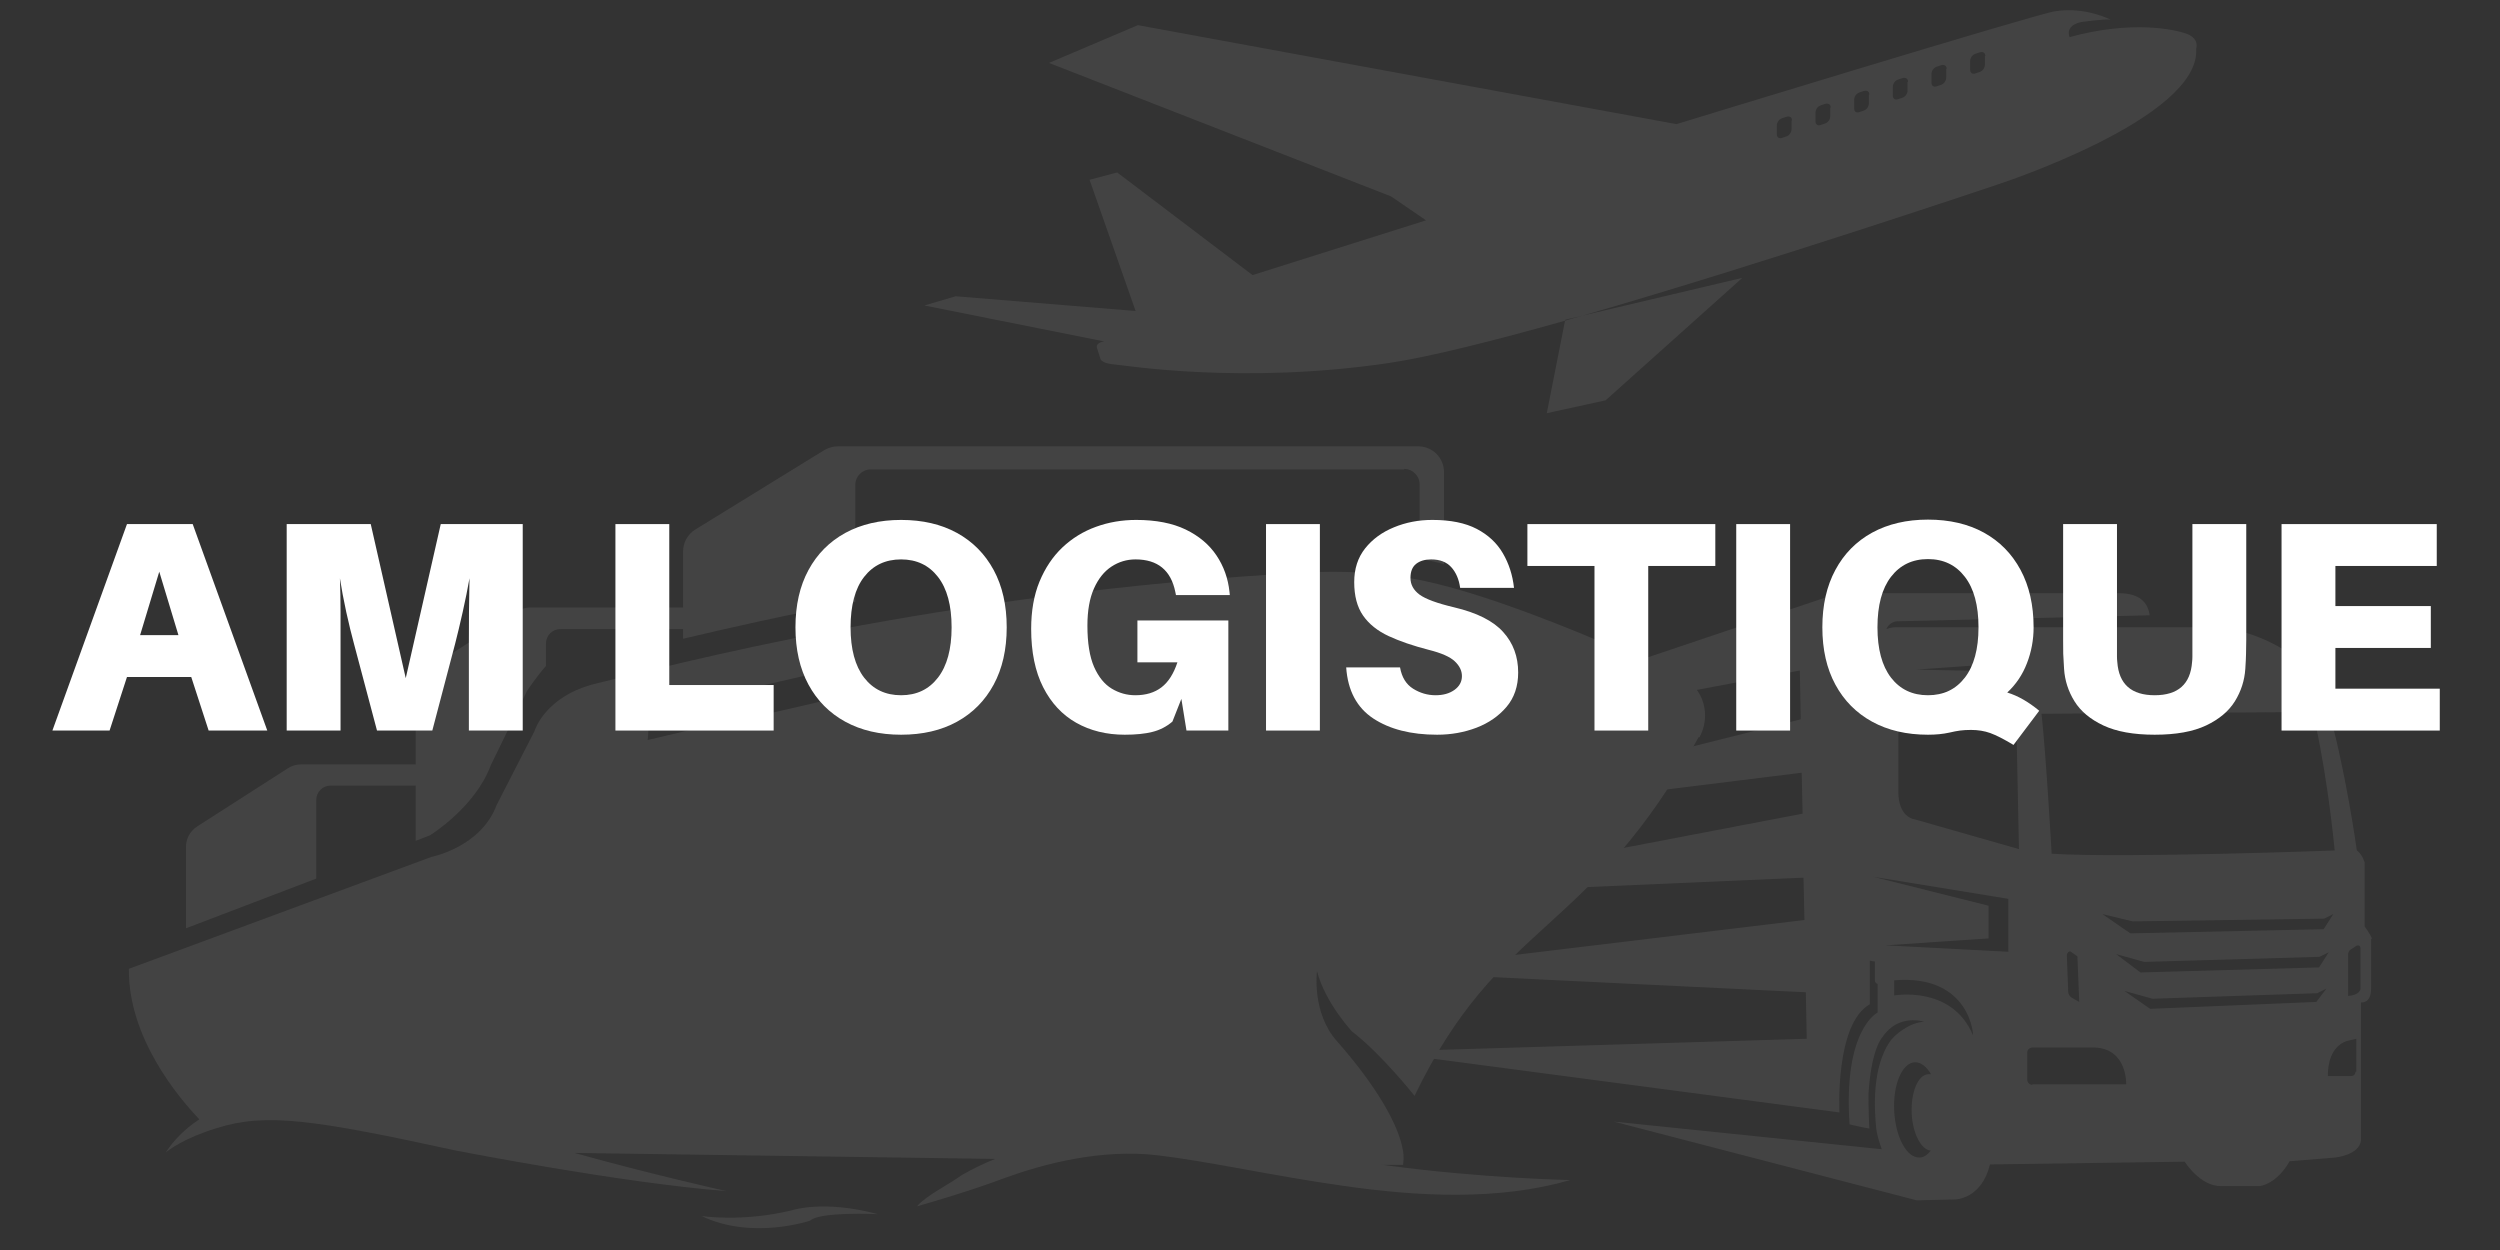 <svg xmlns="http://www.w3.org/2000/svg" xmlns:xlink="http://www.w3.org/1999/xlink" width="500" zoomAndPan="magnify" viewBox="0 0 375 187.5" height="250" preserveAspectRatio="xMidYMid meet" version="1.0"><rect x="0" y="0" width="375" height="187.5" fill="#333333" stroke="none"/><defs><filter x="0%" y="0%" width="100%" height="100%" id="6e88a2e2a0"><feColorMatrix values="0 0 0 0 1 0 0 0 0 1 0 0 0 0 1 0 0 0 1 0" color-interpolation-filters="sRGB"/></filter><g/><mask id="19f5cc6799"><g filter="url(#6e88a2e2a0)"><rect x="-37.5" width="450" fill="#000000" y="-18.75" height="225" fill-opacity="0.1"/></g></mask><clipPath id="1958cbf854"><path d="M 9 66 L 337.801 66 L 337.801 181 L 9 181 Z M 9 66 " clip-rule="nonzero"/></clipPath><clipPath id="aebd70175e"><path d="M 1.199 1 L 312 1 L 312 184.789 L 1.199 184.789 Z M 1.199 1 " clip-rule="nonzero"/></clipPath><clipPath id="68520df189"><rect x="0" width="339" y="0" height="185"/></clipPath></defs><g mask="url(#19f5cc6799)"><g transform="matrix(1, 0, 0, 1, 18, 0)"><g clip-path="url(#68520df189)"><g clip-path="url(#1958cbf854)"><path fill="#d9d9d9" d="M 337.801 140.762 C 337.801 140.762 337.387 139.867 336.695 138.969 L 336.695 129.371 C 336.695 129.371 336.352 128.129 335.523 127.574 C 335.523 127.574 333.797 114.941 330.965 105.41 C 330.965 105.41 329.309 96.781 315.566 94.086 L 266.34 94.086 C 266.34 94.086 265.648 94.086 264.957 94.363 C 265.234 93.672 265.922 93.191 266.684 93.191 L 304.453 92.293 C 304.105 89.809 302.242 88.977 299.758 88.977 L 260.605 88.977 C 259.09 88.977 257.57 89.117 256.117 89.531 L 187.004 112.801 L 251.977 100.578 L 252.113 107.898 L 188.867 123.777 L 252.254 115.906 L 252.391 122.051 L 187.418 134.48 L 252.527 131.648 L 252.668 138 L 188.59 145.734 L 252.875 148.84 L 253.012 155.816 L 189.004 157.75 L 257.914 166.863 C 257.914 166.863 257.223 153.605 262.473 150.637 C 262.473 149.047 262.473 146.77 262.473 144.078 C 262.68 144.145 262.953 144.215 263.23 144.215 L 263.23 147.047 C 263.23 147.047 263.23 147.461 263.645 147.598 L 263.645 151.879 C 263.645 151.879 258.465 154.367 259.434 168.656 C 259.434 168.656 261.504 169.141 262.402 169.281 C 262.266 167.141 262.266 164.168 262.266 164.168 C 262.68 157.266 264.336 155.609 264.336 155.609 C 266.754 151.949 270.617 153.262 270.617 153.262 C 268.34 153.398 266.129 155.262 265.441 156.297 C 262.887 160.098 263.094 165.965 263.438 169.281 C 263.508 170.039 263.852 171.211 264.266 172.387 C 264.266 172.387 224.082 168.242 224.082 168.242 L 269.516 180.051 L 275.176 179.914 L 275.312 179.914 C 275.312 179.914 279.25 179.844 280.492 174.664 L 309.699 174.25 C 309.699 174.25 312.047 177.98 315.152 177.91 L 320.953 177.91 C 320.953 177.91 323.441 177.703 325.441 174.184 L 332.277 173.629 C 332.277 173.629 335.867 173.285 336.145 171.074 L 336.145 150.359 C 336.215 150.359 337.664 150.566 337.664 148.289 C 337.664 148.082 337.664 140.832 337.664 140.832 Z M 328.895 106.723 C 328.895 106.723 330.898 114.523 332.207 127.574 C 332.207 127.574 300.586 128.75 289.746 128.059 C 289.746 128.059 288.918 113.352 288.227 107.066 L 328.895 106.793 Z M 330.551 139.383 L 301.551 140.004 L 297.34 137.105 L 301.898 138.207 L 330.621 137.793 L 332 137.105 Z M 331.312 142.836 L 329.859 145.113 L 303.07 145.871 L 299.41 143.109 L 303.625 144.285 L 329.93 143.523 Z M 293.887 150.293 L 292.781 149.672 C 292.438 149.465 292.23 149.117 292.23 148.773 L 292.023 143.316 C 292.023 142.973 292.367 142.559 292.645 142.766 L 293.613 143.457 C 293.613 143.594 293.887 150.359 293.887 150.359 Z M 282.148 99.473 C 282.148 99.473 283.184 99.336 283.391 100.234 L 283.391 103.27 C 283.391 103.27 282.703 104.445 281.254 104.238 L 272.484 103.824 L 282.219 102.926 L 282.219 100.715 C 282.219 100.715 269.375 100.441 269.375 100.441 L 282.148 99.543 Z M 271.656 172.523 C 271.172 173.215 270.551 173.629 269.93 173.629 C 267.996 173.699 266.34 170.59 266.129 166.656 C 265.922 162.719 267.305 159.406 269.238 159.336 C 270.137 159.336 270.965 159.957 271.656 161.133 C 271.516 161.133 271.379 161.133 271.238 161.133 C 269.723 161.199 268.617 163.824 268.754 167 C 268.895 170.039 270.203 172.523 271.656 172.594 Z M 277.938 155.262 C 274.762 147.738 266.129 149.324 266.129 149.324 L 266.129 147.047 C 277.66 146.078 278.074 155.609 277.938 155.262 Z M 264.82 141.797 L 280.285 140.762 L 280.285 135.859 C 280.285 135.859 262.953 131.512 262.953 131.512 L 283.254 134.824 L 283.254 142.766 C 283.254 142.766 264.75 141.797 264.75 141.797 Z M 269.375 122.949 C 266.613 122.535 266.754 118.875 266.754 118.875 L 266.754 107.551 C 266.754 107.551 284.43 107.207 284.43 107.207 L 284.844 127.367 Z M 286.844 162.719 C 286.43 162.719 286.086 162.375 286.086 161.961 L 286.086 157.887 C 286.086 157.473 286.43 157.129 286.844 157.129 L 296.234 157.129 C 301.137 157.336 300.93 162.652 300.93 162.652 L 286.844 162.652 Z M 329.379 150.293 L 304.52 151.328 L 300.652 148.633 L 304.867 149.809 L 329.586 148.98 L 330.965 148.289 L 329.445 150.293 Z M 335.316 160.785 C 335.316 161.133 335.039 161.406 334.695 161.406 L 331.172 161.406 C 331.172 156.504 334.281 156.09 334.281 156.09 L 335.453 155.816 L 335.453 160.719 Z M 336.074 148.359 C 336.074 148.359 336.008 149.254 334.211 149.395 L 334.211 143.18 C 334.211 142.902 334.348 142.559 334.625 142.422 L 335.453 141.867 C 335.73 141.73 336.074 141.867 336.074 142.215 Z M 192.664 70.406 L 112.641 70.406 C 111.328 70.406 110.293 71.441 110.293 72.754 L 110.293 90.289 C 99.934 92.223 91.168 94.227 84.469 95.812 L 84.469 94.363 L 66.035 94.363 C 64.859 94.363 63.895 95.332 63.895 96.504 L 63.895 99.887 C 62.441 101.543 61.062 103.617 61.062 103.617 L 55.609 114.801 C 53.262 121.152 46.492 125.297 46.492 125.297 L 44.352 126.125 L 44.352 117.84 L 31.578 117.84 C 30.406 117.84 29.438 118.805 29.438 119.98 L 29.438 131.785 L 9.898 139.242 L 9.898 127.023 C 9.898 125.781 10.52 124.676 11.555 123.984 L 25.227 115.215 C 25.781 114.871 26.402 114.664 27.09 114.664 L 44.352 114.664 L 44.352 103.477 C 44.352 102.234 44.973 101.129 46.012 100.441 L 59.68 91.672 C 60.234 91.324 60.855 91.117 61.547 91.117 L 84.469 91.117 L 84.469 82.695 C 84.469 81.383 85.16 80.141 86.266 79.449 L 105.668 67.504 C 106.289 67.16 106.977 66.953 107.668 66.953 L 194.738 66.953 C 196.879 66.953 198.602 68.68 198.602 70.82 L 198.602 84.629 C 197.359 84.281 196.117 84.008 194.945 83.801 L 194.945 72.684 C 194.945 71.371 193.906 70.336 192.598 70.336 Z M 192.664 70.406 " fill-opacity="1" fill-rule="nonzero"/></g><g clip-path="url(#aebd70175e)"><path fill="#d9d9d9" d="M 113.605 182.121 C 113.605 182.121 104.977 181.707 103.527 183.09 C 103.527 183.09 94.824 186.059 87.23 182.398 C 87.23 182.398 93.168 183.363 100.695 181.57 C 100.695 181.57 105.391 179.914 113.676 182.121 Z M 236.785 110.59 C 220.352 140.488 207.027 137.727 194.184 164.379 C 194.184 164.379 189.211 158.094 184.793 154.711 C 184.793 154.711 180.789 150.43 179.547 145.664 C 179.547 145.664 178.719 151.949 182.586 156.23 C 188.246 162.652 191.836 168.656 192.457 172.664 C 192.598 173.422 192.527 174.113 192.457 174.734 L 189.145 174.734 C 189.418 174.734 189.695 174.734 189.973 174.805 C 204.195 176.738 217.523 177.012 217.523 177.012 C 206.75 180.121 194.668 179.5 183.273 177.84 C 172.988 176.391 163.25 174.184 155.586 173.285 C 147.164 172.316 138.672 174.527 132.594 176.738 C 127.141 178.809 119.543 180.949 119.543 180.949 C 120.855 179.359 124.652 177.496 126.172 176.32 C 127.832 175.355 129.555 174.527 131.281 173.836 L 68.176 172.938 C 79.496 176.113 90.961 178.668 90.961 178.668 C 75.148 177.426 50.844 172.664 50.844 172.664 L 50.773 172.664 C 29.164 167.969 21.98 166.863 14.523 169.211 C 9.555 170.73 7.273 172.523 6.859 172.871 C 8.172 170.867 9.898 169.211 11.902 167.898 C 8.863 164.723 1.199 155.676 1.336 145.32 L 46.699 128.543 C 46.699 128.543 54.156 127.094 56.504 120.738 L 62.168 109.691 C 62.168 109.691 63.688 104.375 71.488 102.512 C 81.5 100.164 122.93 88.84 177.957 85.871 C 183.273 85.594 188.59 85.871 193.77 86.77 C 203.918 88.562 219.25 94.777 234.164 101.543 C 237.547 103.133 238.719 107.277 236.926 110.59 Z M 90.891 103.891 L 79.496 106.516 L 79.152 111.004 L 90.27 108.379 L 90.82 103.891 Z M 106.703 100.441 L 95.309 103.062 L 94.758 107.621 L 106.148 104.996 L 106.77 100.508 Z M 311.426 7.363 C 312.047 17.789 281.668 27.664 281.668 27.664 C 281.668 27.664 247.352 39.266 219.387 47.344 L 216.762 47.965 L 216.762 48.102 C 205.992 51.141 196.324 53.559 190.316 54.453 C 168.359 57.699 150.824 54.801 149.098 54.66 C 147.371 54.523 147.094 53.902 147.094 53.902 L 146.543 52.176 C 146.336 51.348 147.648 51.211 147.648 51.211 L 120.648 45.824 L 125.344 44.441 L 152.344 46.652 L 145.438 26.973 L 149.578 25.871 L 169.879 41.266 L 195.91 33.051 L 190.664 29.461 L 139.359 9.438 L 152.688 3.773 L 233.473 18.621 C 233.473 18.621 288.293 1.84 290.227 1.703 C 294.715 0.945 298.582 2.945 298.582 2.945 C 297.754 2.809 294.234 3.293 294.234 3.293 C 291.609 3.844 292.438 5.57 292.438 5.57 C 301.691 3.016 308.18 4.395 310.043 5.086 C 311.977 5.848 311.426 7.297 311.426 7.297 Z M 250.801 18.066 C 250.801 17.582 250.457 17.375 249.973 17.516 L 249.352 17.723 C 248.867 17.859 248.523 18.344 248.523 18.828 L 248.523 20.137 C 248.523 20.621 248.867 20.828 249.285 20.691 L 249.906 20.484 C 250.387 20.348 250.734 19.863 250.734 19.379 L 250.734 18.066 Z M 256.602 16.133 C 256.602 15.652 256.258 15.445 255.773 15.582 L 255.152 15.789 C 254.668 15.926 254.324 16.41 254.324 16.895 L 254.324 18.207 C 254.324 18.688 254.668 18.895 255.082 18.758 L 255.703 18.551 C 256.188 18.414 256.535 17.93 256.535 17.445 L 256.535 16.133 Z M 262.402 14.199 C 262.402 13.719 262.059 13.512 261.574 13.648 L 260.953 13.855 C 260.469 13.992 260.125 14.477 260.125 14.961 L 260.125 16.273 C 260.125 16.754 260.469 16.961 260.883 16.824 L 261.504 16.617 C 261.988 16.48 262.332 15.996 262.332 15.512 L 262.332 14.199 Z M 268.203 12.266 C 268.203 11.785 267.855 11.578 267.375 11.715 L 266.754 11.922 C 266.27 12.059 265.922 12.543 265.922 13.027 L 265.922 14.34 C 265.922 14.82 266.27 15.027 266.684 14.891 L 267.305 14.684 C 267.789 14.547 268.133 14.062 268.133 13.578 L 268.133 12.266 Z M 274.004 10.332 C 274.004 9.852 273.656 9.645 273.172 9.781 L 272.551 9.988 C 272.07 10.125 271.723 10.609 271.723 11.094 L 271.723 12.406 C 271.723 12.891 272.07 13.098 272.484 12.957 L 273.105 12.75 C 273.586 12.613 273.934 12.129 273.934 11.645 L 273.934 10.332 Z M 279.801 8.402 C 279.801 7.918 279.457 7.711 278.973 7.848 L 278.352 8.055 C 277.867 8.195 277.523 8.676 277.523 9.16 L 277.523 10.473 C 277.523 10.957 277.867 11.164 278.281 11.023 L 278.906 10.816 C 279.387 10.68 279.734 10.195 279.734 9.711 L 279.734 8.402 Z M 214 61.98 L 222.84 60.047 L 243.344 41.68 L 219.387 47.344 C 218.488 47.621 217.59 47.828 216.762 48.102 L 214 62.051 Z M 214 61.98 " fill-opacity="1" fill-rule="nonzero"/></g></g></g></g><g fill="#ffffff" fill-opacity="1"><g transform="translate(7.687, 109.583)"><g><path d="M 21 -8.031 L 11.359 -8.031 L 8.75 0 L 0.172 0 L 11.359 -30.969 L 21.219 -30.969 L 32.406 0 L 23.609 0 Z M 16.203 -23.828 L 13.328 -14.312 L 19.078 -14.312 Z M 16.203 -23.828 "/></g></g></g><g fill="#ffffff" fill-opacity="1"><g transform="translate(39.409, 109.583)"><g><path d="M 39 -30.969 L 39 0 L 30.922 0 L 30.922 -13.016 C 30.922 -14.359 30.926 -15.941 30.938 -17.766 C 30.957 -19.598 30.984 -21.289 31.016 -22.844 C 30.742 -21.289 30.406 -19.609 30 -17.797 C 29.594 -15.984 29.211 -14.391 28.859 -13.016 L 25.438 0 L 17.141 0 L 13.688 -13.016 C 13.32 -14.359 12.938 -15.941 12.531 -17.766 C 12.133 -19.598 11.816 -21.289 11.578 -22.844 C 11.641 -21.289 11.672 -19.598 11.672 -17.766 C 11.672 -15.941 11.672 -14.359 11.672 -13.016 L 11.672 0 L 3.594 0 L 3.594 -30.969 L 16.203 -30.969 L 21.453 -7.859 L 26.703 -30.969 Z M 39 -30.969 "/></g></g></g><g fill="#ffffff" fill-opacity="1"><g transform="translate(80.822, 109.583)"><g/></g></g><g fill="#ffffff" fill-opacity="1"><g transform="translate(88.719, 109.583)"><g><path d="M 27.328 -6.828 L 27.328 0 L 3.594 0 L 3.594 -30.969 L 11.672 -30.969 L 11.672 -6.828 Z M 27.328 -6.828 "/></g></g></g><g fill="#ffffff" fill-opacity="1"><g transform="translate(116.897, 109.583)"><g><path d="M 18.266 -31.594 C 21.492 -31.594 24.289 -30.941 26.656 -29.641 C 29.02 -28.336 30.852 -26.484 32.156 -24.078 C 33.457 -21.672 34.109 -18.805 34.109 -15.484 C 34.109 -12.16 33.457 -9.297 32.156 -6.891 C 30.852 -4.484 29.02 -2.629 26.656 -1.328 C 24.289 -0.023 21.492 0.625 18.266 0.625 C 15.066 0.625 12.273 -0.023 9.891 -1.328 C 7.516 -2.629 5.676 -4.484 4.375 -6.891 C 3.07 -9.297 2.422 -12.16 2.422 -15.484 C 2.422 -18.805 3.07 -21.672 4.375 -24.078 C 5.676 -26.484 7.516 -28.336 9.891 -29.641 C 12.273 -30.941 15.066 -31.594 18.266 -31.594 Z M 18.266 -5.297 C 20.598 -5.297 22.441 -6.176 23.797 -7.938 C 25.16 -9.707 25.844 -12.223 25.844 -15.484 C 25.844 -18.773 25.16 -21.297 23.797 -23.047 C 22.441 -24.797 20.598 -25.672 18.266 -25.672 C 15.93 -25.672 14.082 -24.797 12.719 -23.047 C 11.363 -21.297 10.688 -18.773 10.688 -15.484 C 10.688 -12.223 11.363 -9.707 12.719 -7.938 C 14.082 -6.176 15.93 -5.297 18.266 -5.297 Z M 18.266 -5.297 "/></g></g></g><g fill="#ffffff" fill-opacity="1"><g transform="translate(152.253, 109.583)"><g><path d="M 18.359 -16.516 L 32 -16.516 L 32 0 L 25.719 0 L 24.953 -4.75 L 23.609 -1.344 C 22.734 -0.594 21.734 -0.078 20.609 0.203 C 19.492 0.484 18.113 0.625 16.469 0.625 C 13.719 0.625 11.285 0.023 9.172 -1.172 C 7.066 -2.367 5.414 -4.145 4.219 -6.5 C 3.02 -8.863 2.422 -11.781 2.422 -15.25 C 2.422 -17.945 2.836 -20.312 3.672 -22.344 C 4.516 -24.383 5.66 -26.094 7.109 -27.469 C 8.566 -28.844 10.242 -29.875 12.141 -30.562 C 14.035 -31.25 16.047 -31.594 18.172 -31.594 C 21.129 -31.594 23.602 -31.113 25.594 -30.156 C 27.582 -29.195 29.125 -27.898 30.219 -26.266 C 31.312 -24.641 31.961 -22.812 32.172 -20.781 L 32.219 -20.328 L 24.141 -20.328 L 24.047 -20.781 C 23.391 -24.039 21.398 -25.672 18.078 -25.672 C 16.766 -25.672 15.562 -25.312 14.469 -24.594 C 13.375 -23.875 12.5 -22.781 11.844 -21.312 C 11.188 -19.844 10.859 -17.988 10.859 -15.75 C 10.859 -13.145 11.191 -11.078 11.859 -9.547 C 12.535 -8.023 13.422 -6.938 14.516 -6.281 C 15.609 -5.625 16.785 -5.297 18.047 -5.297 C 19.629 -5.297 20.938 -5.691 21.969 -6.484 C 23 -7.273 23.797 -8.523 24.359 -10.234 L 18.359 -10.234 Z M 18.359 -16.516 "/></g></g></g><g fill="#ffffff" fill-opacity="1"><g transform="translate(186.309, 109.583)"><g><path d="M 11.672 0 L 3.594 0 L 3.594 -30.969 L 11.672 -30.969 Z M 11.672 0 "/></g></g></g><g fill="#ffffff" fill-opacity="1"><g transform="translate(200.398, 109.583)"><g><path d="M 14.453 -31.594 C 17.172 -31.594 19.391 -31.145 21.109 -30.25 C 22.828 -29.352 24.133 -28.133 25.031 -26.594 C 25.938 -25.051 26.492 -23.32 26.703 -21.406 L 18.625 -21.406 C 18.445 -22.688 18.004 -23.719 17.297 -24.5 C 16.598 -25.281 15.586 -25.672 14.266 -25.672 C 13.336 -25.672 12.586 -25.445 12.016 -25 C 11.453 -24.551 11.172 -23.848 11.172 -22.891 C 11.172 -21.898 11.625 -21.066 12.531 -20.391 C 13.445 -19.723 15.176 -19.086 17.719 -18.484 C 21.133 -17.68 23.586 -16.445 25.078 -14.781 C 26.578 -13.125 27.328 -11.098 27.328 -8.703 C 27.328 -6.641 26.742 -4.922 25.578 -3.547 C 24.41 -2.172 22.906 -1.129 21.062 -0.422 C 19.227 0.273 17.266 0.625 15.172 0.625 C 11.254 0.625 8.062 -0.188 5.594 -1.812 C 3.125 -3.445 1.77 -6 1.531 -9.469 L 9.609 -9.469 C 9.867 -8 10.52 -6.938 11.562 -6.281 C 12.613 -5.625 13.738 -5.297 14.938 -5.297 C 16.082 -5.297 17.023 -5.562 17.766 -6.094 C 18.516 -6.633 18.891 -7.328 18.891 -8.172 C 18.891 -8.973 18.535 -9.707 17.828 -10.375 C 17.129 -11.051 15.82 -11.629 13.906 -12.109 C 11.57 -12.711 9.566 -13.398 7.891 -14.172 C 6.223 -14.953 4.945 -15.977 4.062 -17.25 C 3.176 -18.52 2.734 -20.191 2.734 -22.266 C 2.734 -24.266 3.281 -25.953 4.375 -27.328 C 5.469 -28.703 6.906 -29.754 8.688 -30.484 C 10.469 -31.223 12.391 -31.594 14.453 -31.594 Z M 14.453 -31.594 "/></g></g></g><g fill="#ffffff" fill-opacity="1"><g transform="translate(228.485, 109.583)"><g><path d="M 28.812 -24.688 L 18.75 -24.688 L 18.75 0 L 10.688 0 L 10.688 -24.688 L 0.625 -24.688 L 0.625 -30.969 L 28.812 -30.969 Z M 28.812 -24.688 "/></g></g></g><g fill="#ffffff" fill-opacity="1"><g transform="translate(256.842, 109.583)"><g><path d="M 11.672 0 L 3.594 0 L 3.594 -30.969 L 11.672 -30.969 Z M 11.672 0 "/></g></g></g><g fill="#ffffff" fill-opacity="1"><g transform="translate(270.931, 109.583)"><g><path d="M 30.156 -5.703 C 31.738 -5.223 33.336 -4.312 34.953 -2.969 L 31.094 2.156 C 29.656 1.289 28.492 0.695 27.609 0.375 C 26.734 0.062 25.77 -0.094 24.719 -0.094 C 24.094 -0.094 23.547 -0.062 23.078 0 C 22.617 0.062 22.078 0.164 21.453 0.312 C 20.523 0.52 19.461 0.625 18.266 0.625 C 15.066 0.625 12.273 -0.023 9.891 -1.328 C 7.516 -2.629 5.676 -4.484 4.375 -6.891 C 3.07 -9.297 2.422 -12.16 2.422 -15.484 C 2.422 -18.805 3.07 -21.676 4.375 -24.094 C 5.676 -26.52 7.516 -28.383 9.891 -29.688 C 12.273 -30.988 15.066 -31.641 18.266 -31.641 C 21.492 -31.641 24.289 -30.988 26.656 -29.688 C 29.02 -28.383 30.852 -26.52 32.156 -24.094 C 33.457 -21.676 34.109 -18.805 34.109 -15.484 C 34.109 -13.598 33.773 -11.801 33.109 -10.094 C 32.453 -8.383 31.469 -6.922 30.156 -5.703 Z M 10.688 -15.484 C 10.688 -12.223 11.363 -9.707 12.719 -7.938 C 14.082 -6.176 15.93 -5.297 18.266 -5.297 C 20.598 -5.297 22.441 -6.176 23.797 -7.938 C 25.16 -9.707 25.844 -12.223 25.844 -15.484 C 25.844 -18.773 25.16 -21.301 23.797 -23.062 C 22.441 -24.832 20.598 -25.719 18.266 -25.719 C 15.93 -25.719 14.082 -24.832 12.719 -23.062 C 11.363 -21.301 10.688 -18.773 10.688 -15.484 Z M 10.688 -15.484 "/></g></g></g><g fill="#ffffff" fill-opacity="1"><g transform="translate(306.422, 109.583)"><g><path d="M 30.516 -30.969 L 30.516 -13.594 C 30.516 -12.82 30.504 -12.133 30.484 -11.531 C 30.473 -10.938 30.438 -10.176 30.375 -9.25 C 30.258 -7.508 29.738 -5.891 28.812 -4.391 C 27.883 -2.898 26.445 -1.691 24.5 -0.766 C 22.551 0.16 19.977 0.625 16.781 0.625 C 13.613 0.625 11.047 0.16 9.078 -0.766 C 7.117 -1.691 5.676 -2.898 4.75 -4.391 C 3.82 -5.891 3.301 -7.508 3.188 -9.25 C 3.125 -10.176 3.082 -10.938 3.062 -11.531 C 3.051 -12.133 3.047 -12.82 3.047 -13.594 L 3.047 -30.969 L 11.125 -30.969 L 11.125 -12.109 C 11.125 -11.691 11.125 -11.348 11.125 -11.078 C 11.125 -10.816 11.141 -10.551 11.172 -10.281 C 11.41 -6.957 13.281 -5.297 16.781 -5.297 C 20.281 -5.297 22.148 -6.957 22.391 -10.281 C 22.422 -10.551 22.438 -10.816 22.438 -11.078 C 22.438 -11.348 22.438 -11.691 22.438 -12.109 L 22.438 -30.969 Z M 30.516 -30.969 "/></g></g></g><g fill="#ffffff" fill-opacity="1"><g transform="translate(338.638, 109.583)"><g><path d="M 27.328 -6.281 L 27.328 0 L 3.594 0 L 3.594 -30.969 L 26.875 -30.969 L 26.875 -24.688 L 11.672 -24.688 L 11.672 -18.672 L 25.984 -18.672 L 25.984 -12.391 L 11.672 -12.391 L 11.672 -6.281 Z M 27.328 -6.281 "/></g></g></g></svg>